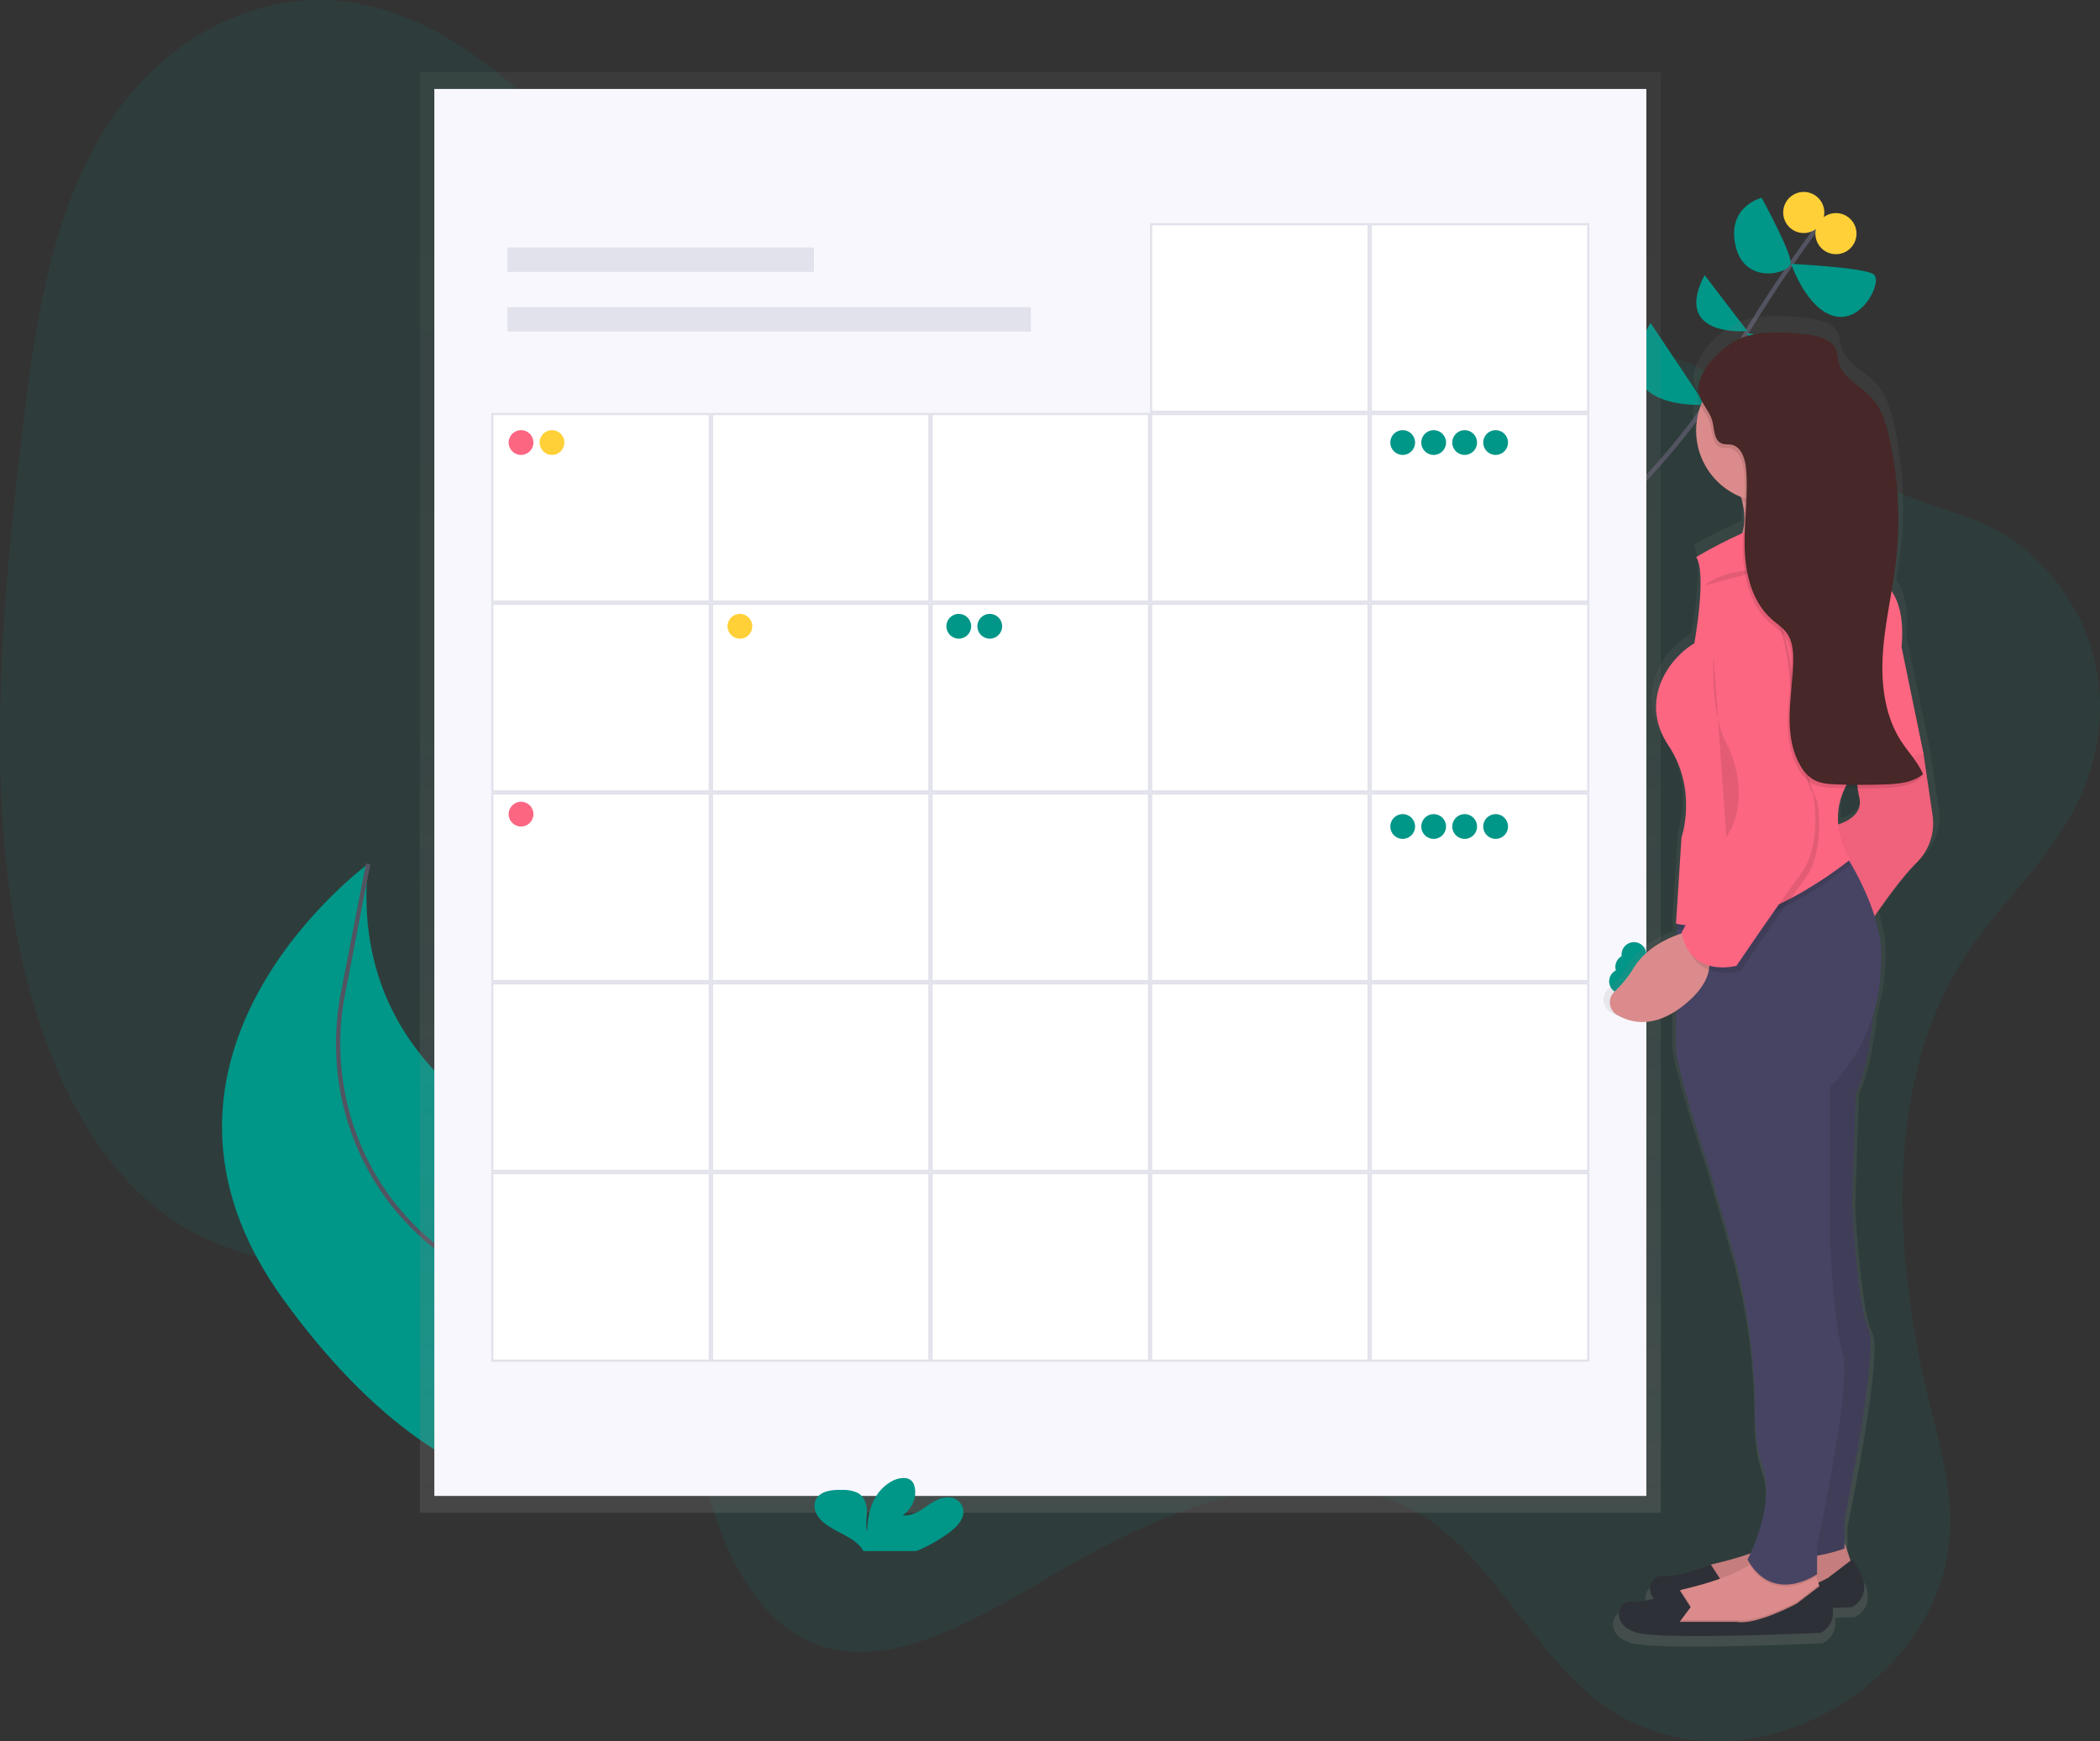 <svg id="53917d2c-59b7-443c-9dc6-ca37ebed1a74" data-name="Layer 1" xmlns="http://www.w3.org/2000/svg" xmlns:xlink="http://www.w3.org/1999/xlink" width="965.64" height="800.81" viewBox="0 0 965.64 800.81"><rect x="0" y="0" width="965.64" height="800.81" fill="#333333" stroke="none"/><defs><linearGradient id="5075b4d4-ce6f-410a-b63e-15cf2dd063e7" x1="478.38" y1="695.72" x2="478.38" y2="33.2" gradientUnits="userSpaceOnUse"><stop offset="0" stop-color="gray" stop-opacity="0.25"/><stop offset="0.54" stop-color="gray" stop-opacity="0.12"/><stop offset="1" stop-color="gray" stop-opacity="0.1"/></linearGradient><linearGradient id="dee71953-6e04-4c93-a054-139b0acb5af5" x1="1834.21" y1="806.87" x2="1834.21" y2="194.98" gradientTransform="matrix(-1, 0, 0, 1, 2766, 0)" xlink:href="#5075b4d4-ce6f-410a-b63e-15cf2dd063e7"/></defs><title>events</title><path d="M1019.06,492.09c-37.09,60-30.14,141.74-13.85,206.19,5.45,21.58,11.73,44.36,7.07,68.51-5.7,29.53-26.48,52.72-47.51,66-38.34,24.15-82.12,23.48-114-1.77-27.53-21.81-45.66-59.85-73.77-80.49-47-34.55-111.54-13.61-167.58,18.68C569.79,792,526.17,821,489.54,804.58c-25.77-11.53-41.84-44.06-49.34-79.46-3.62-17.09-5.81-35.76-14.11-48.78-4.94-7.74-11.73-12.92-18.77-17.17-64.25-38.74-151.18-6.35-213.14-50.22-41.85-29.62-65.64-90.8-73.46-156.22s-1.39-135.42,6.66-204.34c5.73-49,13.48-101.42,39.2-141.27,27.21-42.15,70.1-61,107.38-57s69.65,27.62,97.55,56.49c34.87,36.08,66.32,82.16,111.45,93.8,30.74,7.93,64.31-1.25,97-6.44,54.58-8.68,108.4-6.19,161.84-2.93,51.16,3.12,102.63,7,150.3,25,33.73,12.75,59.62,39.29,91.1,56.55,20.52,11.25,43.67,12.68,62.79,27.68,23.55,18.48,43.93,52.59,34.5,95.71C1071.5,437,1038.74,460.25,1019.06,492.09Z" transform="translate(-117.18 -49.59)" fill="#009688" opacity="0.1"/><path d="M781.67,356.47s101-84.63,123.46-127.3,51.05-79.44,51.05-79.44" transform="translate(-117.18 -49.59)" fill="none" stroke="#535461" stroke-miterlimit="10" stroke-width="2"/><path d="M942.9,245.12l-43.69-9.85S909.52,281.35,942.9,245.12Z" transform="translate(-117.18 -49.59)" fill="#009688"/><path d="M876.14,198.08l25.14,37.65S852.13,239.28,876.14,198.08Z" transform="translate(-117.18 -49.59)" fill="#009688"/><path d="M960.09,209.73l-39.93-7S945.24,240.88,960.09,209.73Z" transform="translate(-117.18 -49.59)" fill="#009688"/><path d="M901,176.08l19.67,25.76S885.85,205.14,901,176.08Z" transform="translate(-117.18 -49.59)" fill="#009688"/><path d="M940.81,170.95s34,1.62,38,4.87-5.07,22.3-18,19.19S940.81,170.95,940.81,170.95Z" transform="translate(-117.18 -49.59)" fill="#009688"/><path d="M927.22,140.56s13.89,25.31,13.37,30.13-21.17,10.23-25.34-8S927.22,140.56,927.22,140.56Z" transform="translate(-117.18 -49.59)" fill="#009688"/><circle cx="963.75" cy="154.12" r="9.49" transform="matrix(0.3, -0.95, 0.95, 0.3, 408.68, 976.78)" fill="#ffd037"/><circle cx="948.9" cy="144.43" r="9.49" transform="matrix(0.3, -0.95, 0.95, 0.3, 407.54, 955.85)" fill="#ffd037"/><path d="M466.64,688.22S482.85,640,380.09,581.87c0,0-104.34-30.43-93.67-134.93,0,0-120.28,88.12-38.89,200.37s151.64,87.75,151.64,87.75Z" transform="translate(-117.18 -49.59)" fill="#009688"/><path d="M435.31,710s-50.14-54.19-98.2-75.14A95.71,95.71,0,0,1,311,617.47c-30.64-28-44-70.25-36.1-111l11.55-59.53" transform="translate(-117.18 -49.59)" fill="none" stroke="#535461" stroke-miterlimit="10" stroke-width="2"/><rect x="193.07" y="33.2" width="570.61" height="662.53" fill="url(#5075b4d4-ce6f-410a-b63e-15cf2dd063e7)"/><rect x="199.72" y="40.91" width="557.32" height="647.09" fill="#f7f7fd"/><rect x="233.38" y="113.85" width="140.89" height="11.22" fill="#e2e2ec"/><rect x="233.38" y="141.28" width="240.63" height="11.22" fill="#e2e2ec"/><rect x="630.36" y="103.13" width="99.99" height="86.28" fill="#fff"/><path d="M847,153.22V238.5H748V153.22h99m1-1H747V239.5H848V152.22Z" transform="translate(-117.18 -49.59)" fill="#e2e2ec"/><rect x="529.37" y="103.13" width="99.99" height="86.28" fill="#fff"/><path d="M746,153.22V238.5h-99V153.22h99m1-1h-101V239.5H747V152.22Z" transform="translate(-117.18 -49.59)" fill="#e2e2ec"/><rect x="630.36" y="190.41" width="99.99" height="86.28" fill="#fff"/><path d="M847,240.5v85.28H748V240.5h99m1-1H747v87.28H848V239.5Z" transform="translate(-117.18 -49.59)" fill="#e2e2ec"/><rect x="529.37" y="190.41" width="99.99" height="86.28" fill="#fff"/><path d="M746,240.5v85.28h-99V240.5h99m1-1h-101v87.28H747V239.5Z" transform="translate(-117.18 -49.59)" fill="#e2e2ec"/><rect x="428.38" y="190.41" width="99.99" height="86.28" fill="#fff"/><path d="M645.05,240.5v85.28h-99V240.5h99m1-1h-101v87.28h101V239.5Z" transform="translate(-117.18 -49.59)" fill="#e2e2ec"/><rect x="327.39" y="190.41" width="99.99" height="86.28" fill="#fff"/><path d="M544.06,240.5v85.28h-99V240.5h99m1-1h-101v87.28h101V239.5Z" transform="translate(-117.18 -49.59)" fill="#e2e2ec"/><rect x="226.4" y="190.41" width="99.99" height="86.28" fill="#fff"/><path d="M443.07,240.5v85.28h-99V240.5h99m1-1h-101v87.28h101V239.5Z" transform="translate(-117.18 -49.59)" fill="#e2e2ec"/><rect x="630.36" y="277.68" width="99.99" height="86.28" fill="#fff"/><path d="M847,327.78v85.28H748V327.78h99m1-1H747v87.28H848V326.78Z" transform="translate(-117.18 -49.59)" fill="#e2e2ec"/><rect x="529.37" y="277.68" width="99.99" height="86.28" fill="#fff"/><path d="M746,327.78v85.28h-99V327.78h99m1-1h-101v87.28H747V326.78Z" transform="translate(-117.18 -49.59)" fill="#e2e2ec"/><rect x="428.38" y="277.68" width="99.99" height="86.28" fill="#fff"/><path d="M645.05,327.78v85.28h-99V327.78h99m1-1h-101v87.28h101V326.78Z" transform="translate(-117.18 -49.59)" fill="#e2e2ec"/><rect x="327.39" y="277.68" width="99.99" height="86.28" fill="#fff"/><path d="M544.06,327.78v85.28h-99V327.78h99m1-1h-101v87.28h101V326.78Z" transform="translate(-117.18 -49.59)" fill="#e2e2ec"/><rect x="226.4" y="277.68" width="99.99" height="86.28" fill="#fff"/><path d="M443.07,327.78v85.28h-99V327.78h99m1-1h-101v87.28h101V326.78Z" transform="translate(-117.18 -49.59)" fill="#e2e2ec"/><rect x="630.36" y="364.96" width="99.99" height="86.28" fill="#fff"/><path d="M847,415.05v85.28H748V415.05h99m1-1H747v87.28H848V414.05Z" transform="translate(-117.18 -49.59)" fill="#e2e2ec"/><rect x="529.37" y="364.96" width="99.99" height="86.28" fill="#fff"/><path d="M746,415.05v85.28h-99V415.05h99m1-1h-101v87.28H747V414.05Z" transform="translate(-117.18 -49.59)" fill="#e2e2ec"/><rect x="428.38" y="364.96" width="99.99" height="86.28" fill="#fff"/><path d="M645.05,415.05v85.28h-99V415.05h99m1-1h-101v87.28h101V414.05Z" transform="translate(-117.18 -49.59)" fill="#e2e2ec"/><rect x="327.39" y="364.96" width="99.99" height="86.28" fill="#fff"/><path d="M544.06,415.05v85.28h-99V415.05h99m1-1h-101v87.28h101V414.05Z" transform="translate(-117.18 -49.59)" fill="#e2e2ec"/><rect x="226.4" y="364.96" width="99.99" height="86.28" fill="#fff"/><path d="M443.07,415.05v85.28h-99V415.05h99m1-1h-101v87.28h101V414.05Z" transform="translate(-117.18 -49.59)" fill="#e2e2ec"/><rect x="630.36" y="452.23" width="99.99" height="86.28" fill="#fff"/><path d="M847,502.33V587.6H748V502.33h99m1-1H747V588.6H848V501.33Z" transform="translate(-117.18 -49.59)" fill="#e2e2ec"/><rect x="529.37" y="452.23" width="99.99" height="86.28" fill="#fff"/><path d="M746,502.33V587.6h-99V502.33h99m1-1h-101V588.6H747V501.33Z" transform="translate(-117.18 -49.59)" fill="#e2e2ec"/><rect x="428.38" y="452.23" width="99.99" height="86.28" fill="#fff"/><path d="M645.05,502.33V587.6h-99V502.33h99m1-1h-101V588.6h101V501.33Z" transform="translate(-117.18 -49.59)" fill="#e2e2ec"/><rect x="327.39" y="452.23" width="99.99" height="86.28" fill="#fff"/><path d="M544.06,502.33V587.6h-99V502.33h99m1-1h-101V588.6h101V501.33Z" transform="translate(-117.18 -49.59)" fill="#e2e2ec"/><rect x="226.4" y="452.23" width="99.99" height="86.28" fill="#fff"/><path d="M443.07,502.33V587.6h-99V502.33h99m1-1h-101V588.6h101V501.33Z" transform="translate(-117.18 -49.59)" fill="#e2e2ec"/><rect x="630.36" y="539.51" width="99.99" height="86.28" fill="#fff"/><path d="M847,589.6v85.28H748V589.6h99m1-1H747v87.28H848V588.6Z" transform="translate(-117.18 -49.59)" fill="#e2e2ec"/><rect x="529.37" y="539.51" width="99.99" height="86.28" fill="#fff"/><path d="M746,589.6v85.28h-99V589.6h99m1-1h-101v87.28H747V588.6Z" transform="translate(-117.18 -49.59)" fill="#e2e2ec"/><rect x="428.38" y="539.51" width="99.99" height="86.28" fill="#fff"/><path d="M645.05,589.6v85.28h-99V589.6h99m1-1h-101v87.28h101V588.6Z" transform="translate(-117.18 -49.59)" fill="#e2e2ec"/><rect x="327.39" y="539.51" width="99.99" height="86.28" fill="#fff"/><path d="M544.06,589.6v85.28h-99V589.6h99m1-1h-101v87.28h101V588.6Z" transform="translate(-117.18 -49.59)" fill="#e2e2ec"/><rect x="226.4" y="539.51" width="99.99" height="86.28" fill="#fff"/><path d="M443.07,589.6v85.28h-99V589.6h99m1-1h-101v87.28h101V588.6Z" transform="translate(-117.18 -49.59)" fill="#e2e2ec"/><path d="M553.6,754.48c2.86-2.17,5.55-4.73,6.38-7.85a6.64,6.64,0,0,0-4.46-8c-4.09-1.28-8.46,1-11.78,3.37s-7.11,5-11.45,4.51c4.49-3.25,6.63-8.52,5.39-13.31a5.16,5.16,0,0,0-1.5-2.7c-2.27-2-6.39-1.13-9.11.43-8.65,5-11.06,14.55-11.11,23.18-.87-3.11-.14-6.35-.16-9.55s-1.09-6.73-4.39-8.45a15.71,15.71,0,0,0-6.7-1.29c-3.89-.12-8.22.2-10.87,2.52-3.3,2.88-2.44,7.72.43,10.89s7.24,5.16,11.25,7.35c3.06,1.67,6.16,3.62,8,6.26a5.68,5.68,0,0,1,.6,1.12h24.37A70.07,70.07,0,0,0,553.6,754.48Z" transform="translate(-117.18 -49.59)" fill="#009688"/><circle cx="239.59" cy="203.53" r="5.7" fill="#fc6681"/><circle cx="253.83" cy="203.53" r="5.7" fill="#ffd037"/><circle cx="440.87" cy="288.03" r="5.7" fill="#009688"/><circle cx="455.12" cy="288.03" r="5.7" fill="#009688"/><circle cx="745.64" cy="451.33" r="5.7" fill="#009688"/><circle cx="748.49" cy="444.69" r="5.7" fill="#009688"/><circle cx="751.34" cy="438.99" r="5.7" fill="#009688"/><circle cx="645" cy="203.53" r="5.7" fill="#009688"/><circle cx="659.24" cy="203.53" r="5.7" fill="#009688"/><circle cx="673.49" cy="203.53" r="5.7" fill="#009688"/><circle cx="687.73" cy="203.53" r="5.7" fill="#009688"/><circle cx="645" cy="380.12" r="5.7" fill="#009688"/><circle cx="659.24" cy="380.12" r="5.7" fill="#009688"/><circle cx="673.49" cy="380.12" r="5.7" fill="#009688"/><circle cx="687.73" cy="380.12" r="5.7" fill="#009688"/><circle cx="340.23" cy="288.03" r="5.7" fill="#ffd037"/><circle cx="239.59" cy="374.43" r="5.7" fill="#fc6681"/><path d="M857.9,515.22c6.25,3.69,16,6.09,28.35-1.84l-.12,17.56c.88,12,15.77,55.91,15.77,55.91l10.5,36.1a282.47,282.47,0,0,1,11.54,78.53c0,8.81.82,17.89,3.35,24.72,5.59,15.11-2.2,34.58-5.58,41.83a175.68,175.68,0,0,1-17.33,4.88,11.84,11.84,0,0,0-1.55.47l-.07-.1S887,779.53,880,778.67c-5.22-.64-8.49,5.87-4.4,10.66-3.86,1-7.82,1.71-10.49,1.38-7-.86-10.51,11.18,2.63,14.62s87.59,0,87.59,0a10.56,10.56,0,0,0,5.6-11.66c5.72-.22,9.29-.39,9.29-.39s13.14-6,0-22.37l-.7.53-2.81-8.27V752s16.64-80,11.39-89.46-7.88-57.63-7.88-57.63L972,552.44c4.75-9.8,7.18-25.16,8.41-37.17a78.87,78.87,0,0,0,3.36-17.63c.21-2.82.38-5.78.49-8.85A59.33,59.33,0,0,0,981,469c5-7.2,13.13-18.33,19.84-24.91,10.51-10.32,7.88-22.37,7.88-22.37l-4.38-29.25-10.51-49.89c1.32-13.84-1.57-21.81-4.76-26.31.76-4.47,1.47-8.94,2-13.43A171.87,171.87,0,0,0,988,244.36c-1.52-6.69-3.59-13.55-8.28-18.62-5.31-5.74-13.93-9.24-15.91-16.76-.49-1.87-.51-3.86-1.22-5.66-1.92-4.92-8-6.71-13.32-7.35-9.48-1.15-23.19-2-32.3,1.7-6.36,2.6-15.12,9.76-18.6,17.44-2,3.53-2.93,7.24-2.08,10.73a14.71,14.71,0,0,0,1.51,3.67A33,33,0,0,0,895.76,241a33.56,33.56,0,0,0,21.42,31.13c.21.66.4,1.31.56,1.95a33.42,33.42,0,0,1,.86,4.69c-.17,3-.36,6.09-.5,9.14q-.15.63-.32,1.24a225.38,225.38,0,0,0-22,11.22c5.26,7.74-.88,40.43-.88,40.43-13.14,7.74-26.28,27.53-12.26,48.17s6.13,43,6.13,43l-2.19,33.63h0v.06l-.44,6.73.17,0-.17,2.55.38.07,0,2.74c-6.15,2.26-15.14,6.82-20.5,15.25a53.81,53.81,0,0,1-9.17,11.25A6.76,6.76,0,0,0,857.9,515.22Zm105.76-89.36a32,32,0,0,1,3.11-16.92q3.09.06,6.19.07c.21,1.45.46,2.83.76,4.09C975.5,420.68,968.39,424.31,963.65,425.85Z" transform="translate(-117.18 -49.59)" fill="url(#dee71953-6e04-4c93-a054-139b0acb5af5)"/><path d="M965.39,759.25l3.37,10.11-11,11-36.24,8.43-26.13-2.53,1.69-9.27h0a11.18,11.18,0,0,1,8.3-8.17c10.74-2.52,31.22-8.28,35.52-16.27Z" transform="translate(-117.18 -49.59)" fill="#db8b8b"/><path d="M965.39,759.25l3.37,10.11-11,11-36.24,8.43-26.13-2.53,1.69-9.27h0a11.18,11.18,0,0,1,8.3-8.17c10.74-2.52,31.22-8.28,35.52-16.27Z" transform="translate(-117.18 -49.59)" opacity="0.1"/><path d="M903.86,783.69l5.06-6.74-5.06-7.81s-15.17,6.12-21.91,5.28-10.11,11,2.53,14.33,84.28,0,84.28,0,12.64-5.9,0-21.91l-11,8.43s-18.54,10.11-27.81,8.43Z" transform="translate(-117.18 -49.59)" fill="#2e3037"/><path d="M881.1,798l26.13,2.53,36.24-8.43,11-11-.89-2.68-1.26-3.76L951.06,771l-24.44-6.74a15.14,15.14,0,0,1-5,5c-7.94,5.43-22.2,9.35-30.57,11.31a8.77,8.77,0,0,0-1,.31,11.14,11.14,0,0,0-7.26,7.86Z" transform="translate(-117.18 -49.59)" fill="#db8b8b"/><path d="M881.1,798l26.13,2.53,36.24-8.43,11-11-.89-2.68-10.06,7.74s-18.54,10.11-27.81,8.43H889.53l5.06-6.74-4.54-7a11.14,11.14,0,0,0-7.26,7.86Z" transform="translate(-117.18 -49.59)" opacity="0.1"/><path d="M889.53,795.49l5.06-6.74-5.06-7.81s-15.17,6.12-21.91,5.28-10.11,11,2.53,14.33,84.28,0,84.28,0,12.64-5.9,0-21.91l-11,8.43s-18.54,10.11-27.81,8.43Z" transform="translate(-117.18 -49.59)" fill="#2e3037"/><path d="M910.6,306.66s40.46,4.21,34.56-12.64a30.34,30.34,0,0,1-1.25-14.88A41.25,41.25,0,0,1,951.06,262l-37.93,5.9a47.5,47.5,0,0,1,5.14,12.18C922.79,297.95,910.6,306.66,910.6,306.66Z" transform="translate(-117.18 -49.59)" fill="#db8b8b"/><path d="M979.71,498.82s-.84,36.24-9.27,53.94l-1.69,51.41s2.53,47.2,7.59,56.47-11,87.65-11,87.65v13.49s-27,10.11-34.56-1.69l7.59-100.3L935,520.73Z" transform="translate(-117.18 -49.59)" fill="#474463"/><path d="M979.71,498.82s-.84,36.24-9.27,53.94l-1.69,51.41s2.53,47.2,7.59,56.47-11,87.65-11,87.65v13.49s-27,10.11-34.56-1.69l7.59-100.3L935,520.73Z" transform="translate(-117.18 -49.59)" opacity="0.1"/><path d="M996.57,382.51l5.06,13.49,4.21,28.66a25.35,25.35,0,0,1-7.59,21.91c-10.11,10.11-23.6,31.18-23.6,31.18l-16-48s16-2.53,13.49-13.49S970.44,385,970.44,385Z" transform="translate(-117.18 -49.59)" fill="#fc6681"/><path d="M996.57,382.51l5.06,13.49,4.21,28.66a25.35,25.35,0,0,1-7.59,21.91c-10.11,10.11-23.6,31.18-23.6,31.18l-16-48s16-2.53,13.49-13.49S970.44,385,970.44,385Z" transform="translate(-117.18 -49.59)" opacity="0.05"/><path d="M921.66,769.27c10.81,17,27.64,7.37,30.62,5.45L951.06,771l-24.44-6.74A15.14,15.14,0,0,1,921.66,769.27Z" transform="translate(-117.18 -49.59)" opacity="0.1"/><path d="M887.85,531.69c.84,11.8,15.17,54.78,15.17,54.78l10.11,35.37a281.44,281.44,0,0,1,11.11,76.94c0,8.63.79,17.53,3.23,24.22,6.74,18.54-6.74,43.83-6.74,43.83,11.8,21.07,32,6.74,32,6.74V760.09s16-73.33,11.8-87.65-5.9-53.1-5.9-53.1v-70a79.38,79.38,0,0,0,23.13-50.32c.2-2.76.36-5.66.47-8.67.68-19-12.32-41.31-17.4-49.25-1.22-1.92-2-3-2-3l-74.42,29.52-.17.07,0,2.88,0,6.37Z" transform="translate(-117.18 -49.59)" fill="#474463"/><path d="M913.13,267.89a47.5,47.5,0,0,1,5.14,12.18,33,33,0,0,0,25.64-.94A41.25,41.25,0,0,1,951.06,262Z" transform="translate(-117.18 -49.59)" opacity="0.1"/><circle cx="812.81" cy="198.06" r="32.87" fill="#db8b8b"/><path d="M887.85,476.91l.36.07c35.34,7.27,79.71-29.57,79.71-29.57a43.68,43.68,0,0,1-3.07-6.27c-1.22-1.92-2-3-2-3l-74.42,29.52-.19,2.95Z" transform="translate(-117.18 -49.59)" opacity="0.1"/><path d="M897.12,305.81s47.2-28.66,62.37-16.86l21.07,27s13.49,4.21,11,31.18L1001.63,396l-30.34,7.59s-17.7,16.86-3.37,41.3c0,0-44.67,37.08-80.07,29.5l2.53-39.61s7.59-21.91-5.9-42.14-.84-39.61,11.8-47.2C896.28,345.43,902.17,313.4,897.12,305.81Z" transform="translate(-117.18 -49.59)" fill="#fc6681"/><path d="M894.59,477.75s-17.7,3.37-26.13,16.86a52.53,52.53,0,0,1-8.82,11,6.69,6.69,0,0,0,1,10.66c6.69,4,17.6,6.49,31.38-4.83C915.66,492.08,894.59,477.75,894.59,477.75Z" transform="translate(-117.18 -49.59)" fill="#db8b8b"/><path d="M920.72,321.83s16.86-1.69,21.07,42.14,11,53.94,11,53.94,4.21,22.76-5.9,36.24-29.5,42.14-29.5,42.14-21.07,5.9-25.28-15.17l26.13-48.88s4.21-16.86-5.9-28.66S894.59,313.4,920.72,321.83Z" transform="translate(-117.18 -49.59)" opacity="0.1"/><path d="M919,319.3s16.86-1.69,21.07,42.14,11,53.94,11,53.94,4.21,22.76-5.9,36.24-29.5,42.14-29.5,42.14-21.07,5.9-25.28-15.17l26.13-48.88s4.21-16.86-5.9-28.66S892.9,310.87,919,319.3Z" transform="translate(-117.18 -49.59)" fill="#fc6681"/><path d="M905.12,350.9S903.44,377,911,391.36s7.59,32.87,0,43" transform="translate(-117.18 -49.59)" opacity="0.1"/><path d="M900.91,318.88s6.74-6.74,26.13-7.59,27.81-6.74,27.81-6.74" transform="translate(-117.18 -49.59)" opacity="0.1"/><path d="M947.79,205.18c5.12.63,11,2.39,12.82,7.2.68,1.77.7,3.72,1.17,5.55,1.91,7.36,10.2,10.79,15.31,16.42,4.51,5,6.5,11.69,8,18.24a171.4,171.4,0,0,1,3,57.26c-1.64,14-5,27.74-5.94,41.78s.78,28.81,8.45,40.61c3.3,5.07,7.66,9.53,10,15.11-4.83,3.92-11.5,4.48-17.73,4.69q-10.87.37-21.75,0c-3.8-.13-7.77-.38-11.05-2.3a17.06,17.06,0,0,1-5.8-6.23c-4.15-7-5.19-15.5-5-23.66s1.47-16.28,1.62-24.45c.08-4.45-.27-9.18-2.83-12.82-1.85-2.63-4.66-4.4-7.06-6.53-9-8-12.12-20.82-12.42-32.87s1.69-24.12.67-36.13c-.4-4.7-2.16-10.35-6.78-11.26-1.46-.29-3,0-4.4-.56-3.71-1.43-3.35-6.66-4.41-10.49-1.19-4.3-4.86-7.62-5.89-12-2.43-10.2,10.55-22.37,19.06-25.92C925.48,203.2,938.67,204.06,947.79,205.18Z" transform="translate(-117.18 -49.59)" opacity="0.1"/><path d="M948.63,203.5c5.12.63,11,2.39,12.82,7.2.68,1.77.7,3.72,1.17,5.55,1.91,7.36,10.2,10.79,15.31,16.42,4.51,5,6.5,11.69,8,18.24a171.4,171.4,0,0,1,3,57.26c-1.64,14-5,27.74-5.94,41.78s.78,28.81,8.45,40.61c3.3,5.07,7.66,9.53,10,15.11-4.83,3.92-11.5,4.48-17.73,4.69q-10.87.37-21.75,0c-3.8-.13-7.77-.38-11.05-2.3a17.06,17.06,0,0,1-5.8-6.23c-4.15-7-5.19-15.5-5-23.66s1.47-16.28,1.62-24.45c.08-4.45-.27-9.18-2.83-12.82-1.85-2.63-4.66-4.4-7.06-6.53-9-8-12.12-20.82-12.42-32.87s1.69-24.12.67-36.13c-.4-4.7-2.16-10.35-6.78-11.26-1.46-.29-3,0-4.4-.56-3.71-1.43-3.35-6.66-4.41-10.49-1.19-4.3-4.86-7.62-5.89-12-2.43-10.2,10.55-22.37,19.06-25.92C926.32,201.51,939.51,202.37,948.63,203.5Z" transform="translate(-117.18 -49.59)" fill="#472727"/></svg>